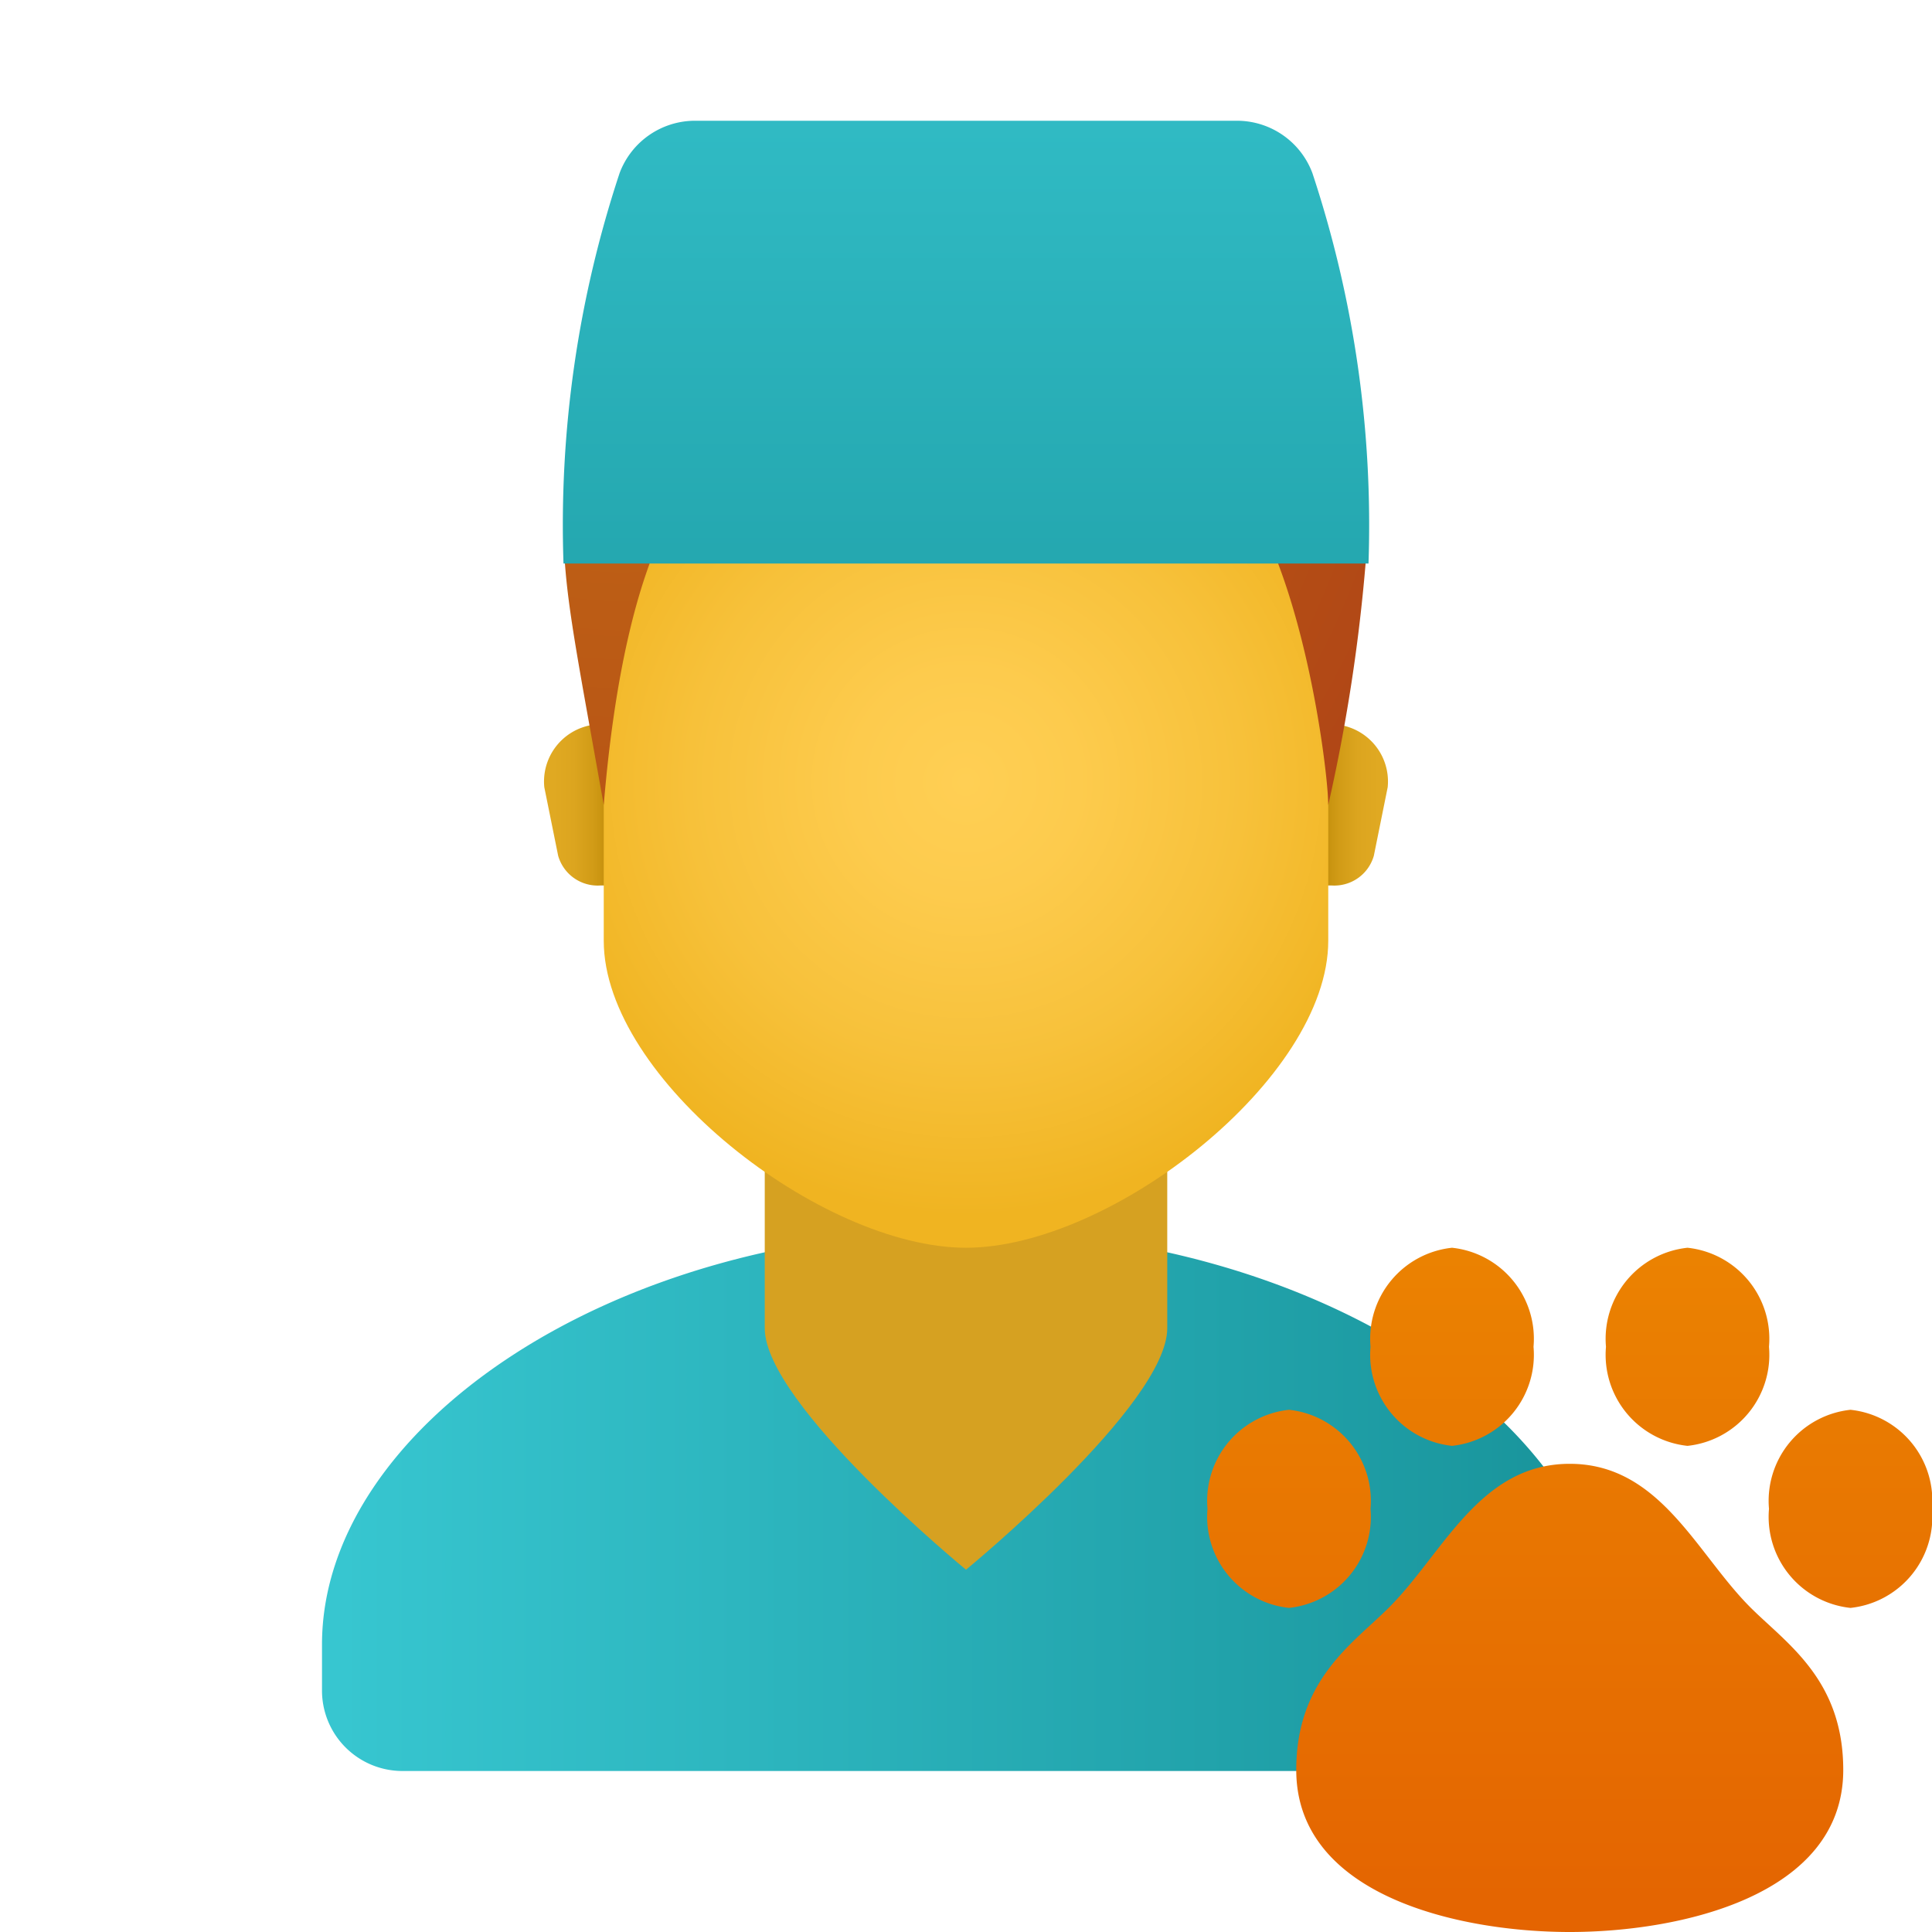 <svg xmlns="http://www.w3.org/2000/svg" xmlns:xlink="http://www.w3.org/1999/xlink" data-name="Слой 1" viewBox="0 0 48 48"><defs><linearGradient id="0R8jvl6NlVfhi0rOm5de1c" x1="8.457" x2="39.834" y1="37.285" y2="37.285" data-name="Безымянный градиент 174" gradientUnits="userSpaceOnUse"><stop offset="0" stop-color="#37c6d0"/><stop offset="1" stop-color="#18939a"/></linearGradient><linearGradient id="0R8jvl6NlVfhi0rOm5de1a" x1="32.917" x2="34.251" y1="-1652" y2="-1652" data-name="Безымянный градиент 149" gradientTransform="matrix(1 0 0 -1 0 -1632)" gradientUnits="userSpaceOnUse"><stop offset="0" stop-color="#c48f0c"/><stop offset=".251" stop-color="#d19b16"/><stop offset=".619" stop-color="#dca51f"/><stop offset="1" stop-color="#e0a922"/></linearGradient><linearGradient id="0R8jvl6NlVfhi0rOm5de1d" x1="-163.083" x2="-161.749" gradientTransform="rotate(180 -74 -816)" xlink:href="#0R8jvl6NlVfhi0rOm5de1a"/><linearGradient id="0R8jvl6NlVfhi0rOm5de1g" x1="39" x2="39" y1="19.587" y2="49.932" data-name="Безымянный градиент 160" gradientUnits="userSpaceOnUse"><stop offset="0" stop-color="#f09701"/><stop offset="1" stop-color="#e36001"/></linearGradient><linearGradient id="0R8jvl6NlVfhi0rOm5de1h" x1="24" x2="24" y1="-3.696" y2="25.785" xlink:href="#0R8jvl6NlVfhi0rOm5de1c"/><radialGradient id="0R8jvl6NlVfhi0rOm5de1e" cx="-6.339" cy="-1840.421" r="12.224" data-name="Безымянный градиент 148" gradientTransform="matrix(.882 0 0 -.882 29.588 -1603.816)" gradientUnits="userSpaceOnUse"><stop offset="0" stop-color="#ffcf54"/><stop offset=".261" stop-color="#fdcb4d"/><stop offset=".639" stop-color="#f7c13a"/><stop offset="1" stop-color="#f0b421"/></radialGradient><radialGradient id="0R8jvl6NlVfhi0rOm5de1b" cx="-16.041" cy="-1826.766" r="28.915" data-name="Безымянный градиент 146" gradientTransform="matrix(.882 0 0 -.882 29.588 -1603.816)" gradientUnits="userSpaceOnUse"><stop offset="0" stop-color="#c26715"/><stop offset=".508" stop-color="#b85515"/><stop offset="1" stop-color="#ad3f16"/></radialGradient><radialGradient id="0R8jvl6NlVfhi0rOm5de1f" cx="-20.101" cy="-1828.702" r="33.398" gradientTransform="matrix(.843 0 0 -.882 39.514 -1603.816)" xlink:href="#0R8jvl6NlVfhi0rOm5de1b"/></defs><path fill="url(#0R8jvl6NlVfhi0rOm5de1c)" d="M24,30.571c-8.837,0-16,4.921-16,10.286V42a1.999,1.999,0,0,0,2,2H38a1.999,1.999,0,0,0,2-2V40.857C40,35.492,32.837,30.571,24,30.571Z"/><path fill="#d6a121" d="M29,33c0,1.897-5,5.999-5,5.999S19,34.897,19,33V25.965H29Z"/><path fill="url(#0R8jvl6NlVfhi0rOm5de1a)" d="M32.916,18h-.527v4h.703a1.02,1.02,0,0,0,1.041-.74l.344-1.703A1.424,1.424,0,0,0,32.916,18Z"/><path fill="url(#0R8jvl6NlVfhi0rOm5de1d)" d="M15.084,18h.527v4h-.703a1.02,1.02,0,0,1-1.041-.74l-.344-1.703A1.424,1.424,0,0,1,15.084,18Z"/><path fill="url(#0R8jvl6NlVfhi0rOm5de1e)" d="M24,6.4c-4.441,0-9,.675-9,10.275v6.698C15,26.8,20.4,31,24,31s9-4.2,9-7.627V16.675C33,7.075,28.441,6.4,24,6.4Z"/><path fill="url(#0R8jvl6NlVfhi0rOm5de1b)" d="M24,5.545c-4.354,0-5,1.636-5,1.636-1.77.261-5,2.854-5,5.818,0,1.654.265,2.876,1,7,.545-6.545,2.249-9,4-9,1.267,0,2.273,1,5,1,2.303,0,2.875-1,5-1,3,0,4,7.968,4,9a43.341,43.341,0,0,0,1-7C34,9.57,30.209,5.545,24,5.545Z"/><path fill="url(#0R8jvl6NlVfhi0rOm5de1f)" d="M24.219,5c-4.164,0-5.216,2.182-5.216,2.182a4.726,4.726,0,0,0,.522,2.182S20.285,11,24.625,11C27.245,11,31,9.365,31,5Z"/><path fill="url(#0R8jvl6NlVfhi0rOm5de1g)" d="M43.5,39.947c-1.35-1.342-2.25-3.579-4.5-3.579s-3.15,2.237-4.5,3.579c-.9.895-2.295,1.789-2.295,4.026C32.205,47.105,36.265,48,39,48s6.795-.895,6.795-4.026C45.795,41.737,44.4,40.842,43.5,39.947ZM36.075,31A2.275,2.275,0,0,1,38.1,33.461a2.275,2.275,0,0,1-2.025,2.461,2.275,2.275,0,0,1-2.025-2.461A2.275,2.275,0,0,1,36.075,31Zm-4.05,4.026a2.275,2.275,0,0,1,2.025,2.461,2.275,2.275,0,0,1-2.025,2.461A2.275,2.275,0,0,1,30,37.487,2.275,2.275,0,0,1,32.025,35.026Zm13.95,0A2.275,2.275,0,0,1,48,37.487a2.275,2.275,0,0,1-2.025,2.461,2.275,2.275,0,0,1-2.025-2.461A2.275,2.275,0,0,1,45.975,35.026ZM41.925,31a2.275,2.275,0,0,1,2.025,2.461,2.275,2.275,0,0,1-2.025,2.461A2.275,2.275,0,0,1,39.9,33.461,2.275,2.275,0,0,1,41.925,31Z"/><path fill="url(#0R8jvl6NlVfhi0rOm5de1h)" d="M30.731,3H17.269a2.001,2.001,0,0,0-1.875,1.3A27.806,27.806,0,0,0,14,14H34a27.806,27.806,0,0,0-1.394-9.7A2.001,2.001,0,0,0,30.731,3Z"/></svg>